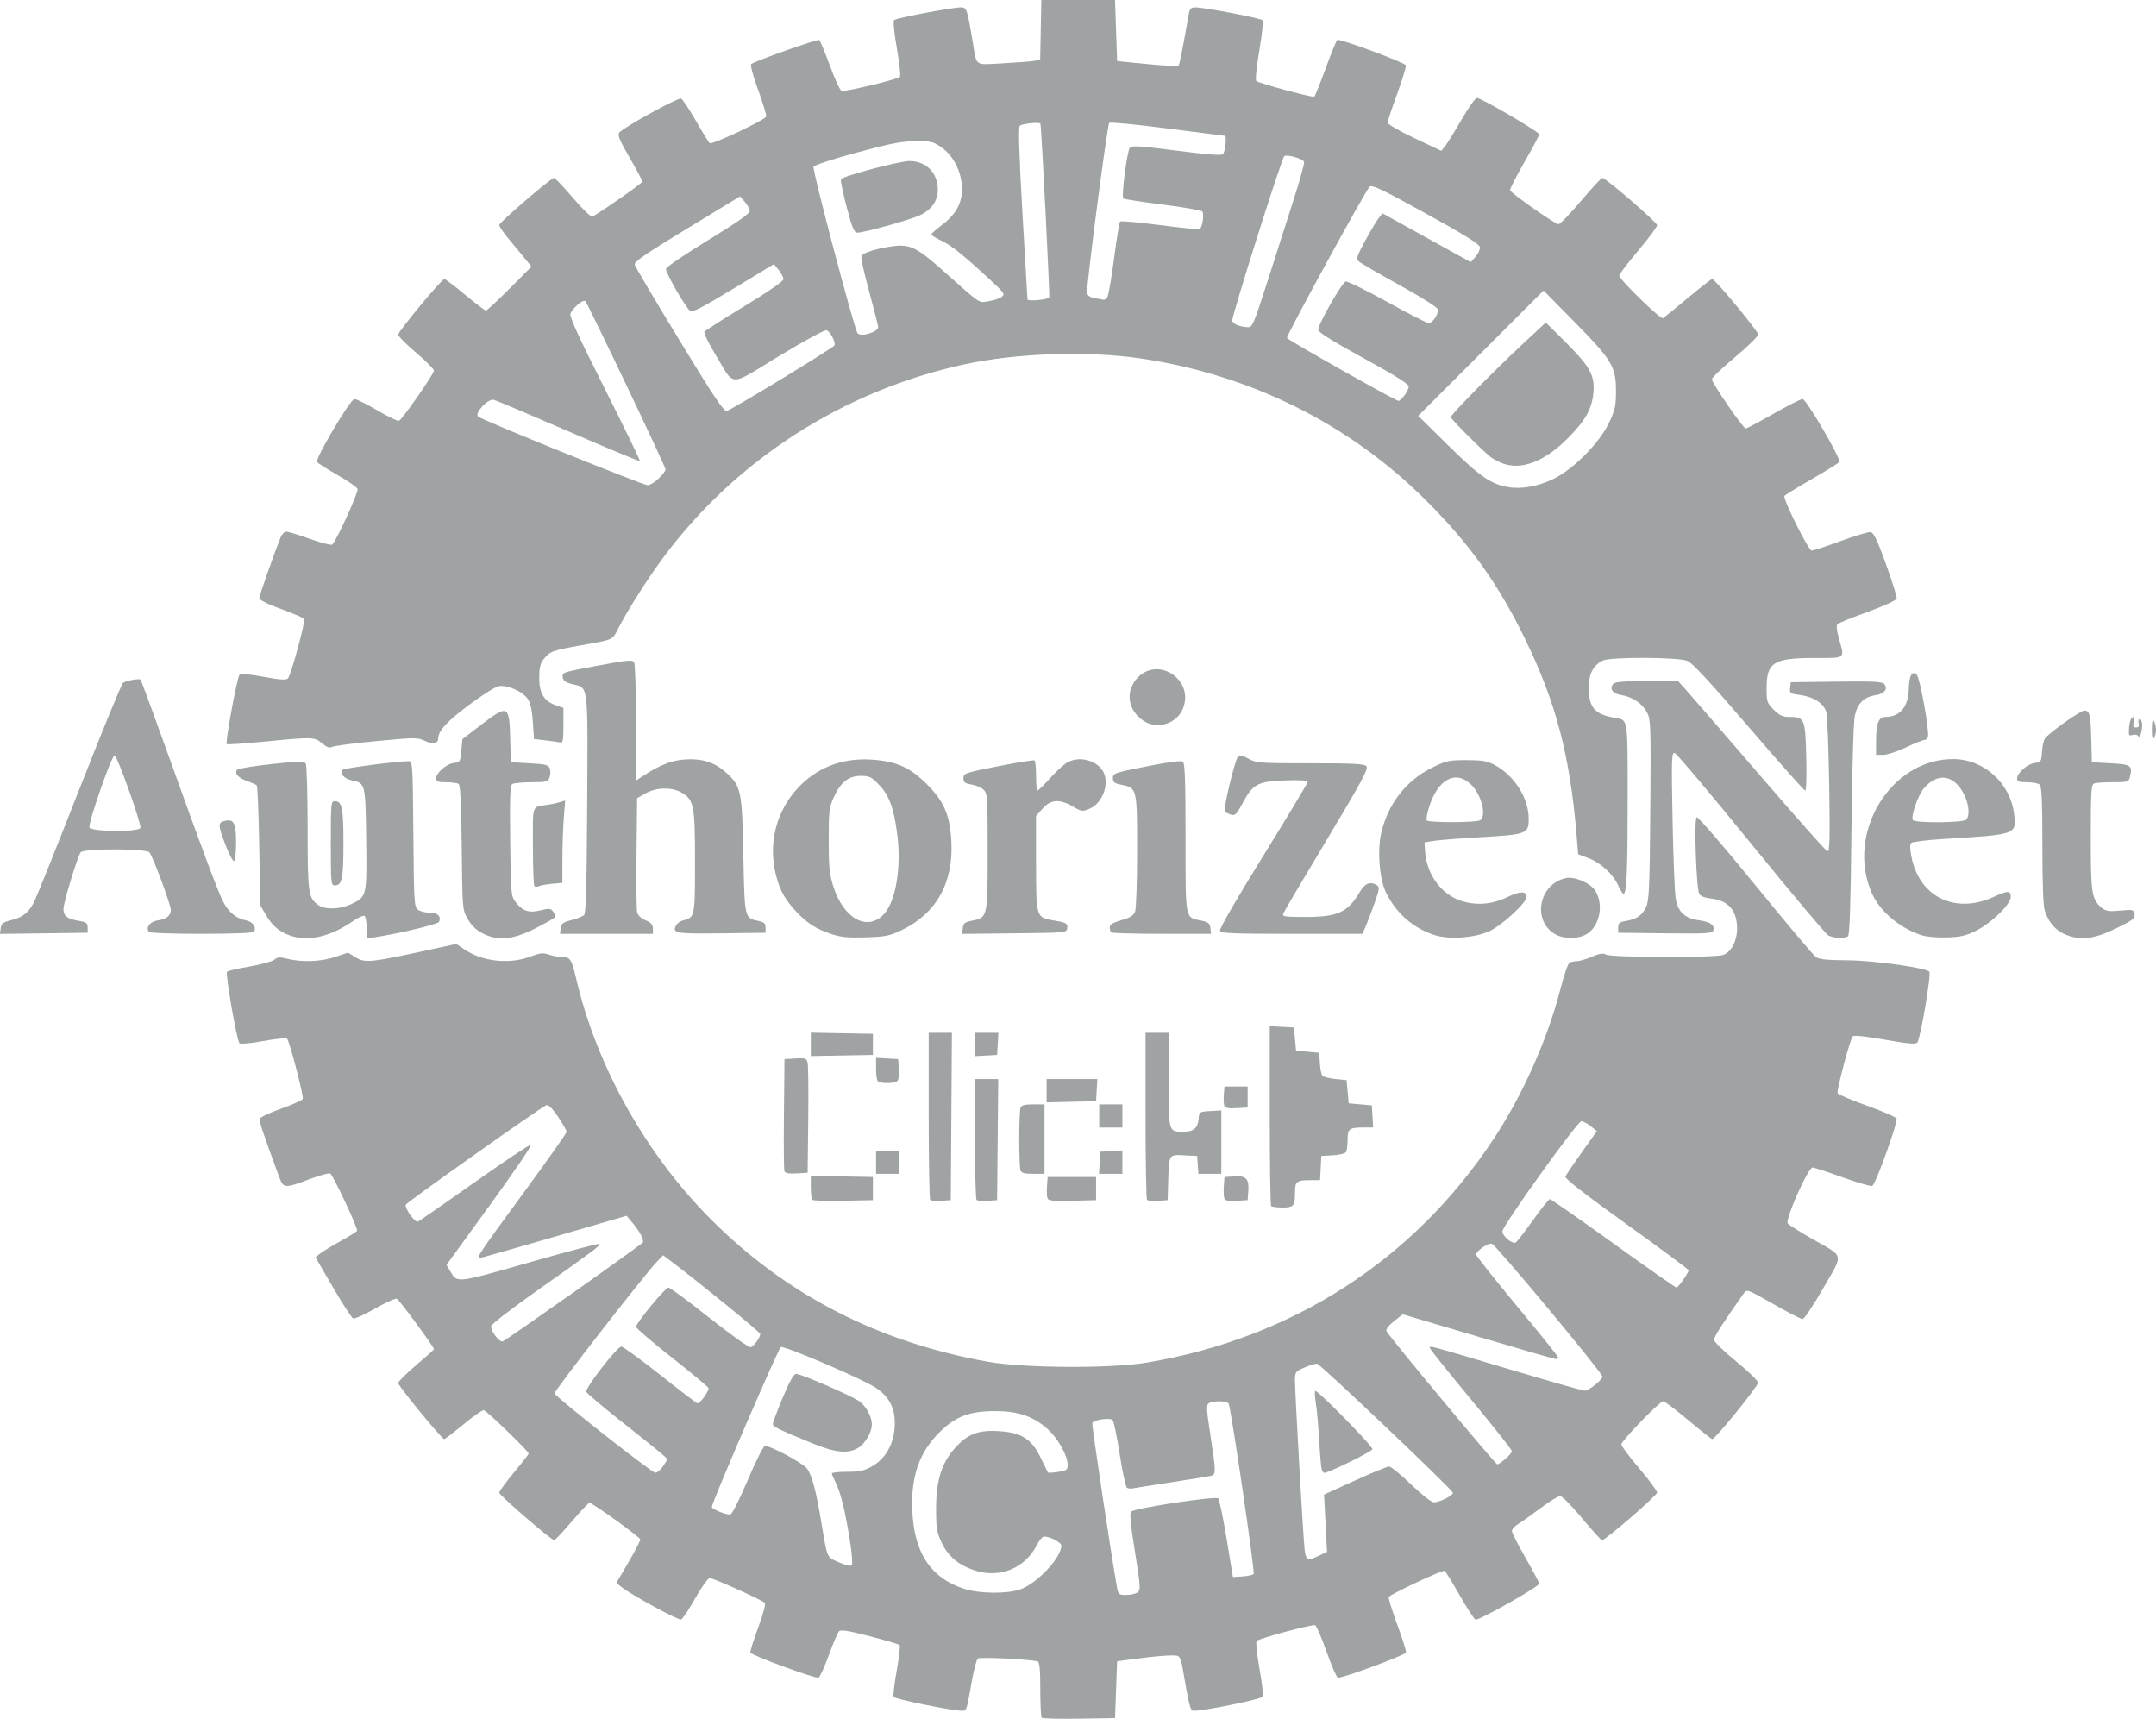 <?xml version="1.0" encoding="UTF-8" standalone="no"?>
<!-- Created with Inkscape (http://www.inkscape.org/) -->

<svg
   xmlns:dc="http://purl.org/dc/elements/1.1/"
   xmlns:cc="http://creativecommons.org/ns#"
   xmlns:rdf="http://www.w3.org/1999/02/22-rdf-syntax-ns#"
   xmlns:svg="http://www.w3.org/2000/svg"
   xmlns="http://www.w3.org/2000/svg"
   xmlns:sodipodi="http://sodipodi.sourceforge.net/DTD/sodipodi-0.dtd"
   xmlns:inkscape="http://www.inkscape.org/namespaces/inkscape"
   id="svg6358"
   version="1.1"
   inkscape:version="0.91 r13725"
   width="1024.106"
   height="816.325"
   viewBox="0 0 1024.106 816.325"
   sodipodi:docname="authorize.svg">
  <defs
     id="defs6362" />
  <sodipodi:namedview
     pagecolor="#ffffff"
     bordercolor="#666666"
     borderopacity="1"
     objecttolerance="10"
     gridtolerance="10"
     guidetolerance="10"
     inkscape:pageopacity="0"
     inkscape:pageshadow="2"
     inkscape:window-width="1920"
     inkscape:window-height="1017"
     id="namedview6360"
     showgrid="false"
     fit-margin-top="0"
     fit-margin-left="0"
     fit-margin-right="0"
     fit-margin-bottom="0"
     inkscape:zoom="0.23046875"
     inkscape:cx="2338.8487"
     inkscape:cy="721.23141"
     inkscape:window-x="-8"
     inkscape:window-y="-8"
     inkscape:window-maximized="1"
     inkscape:current-layer="svg6358" />
  <path
     style="fill:#a0a3a4"
     d="m 494.826,815.856 c -0.379,-0.379 -0.69,-6.479 -0.69,-13.554 0,-9.43 -0.334,-12.963 -1.25,-13.231 -3.392,-0.995 -27.383,-2.174 -28.387,-1.395 -0.625,0.485 -1.904,5.256 -2.841,10.603 -2.412,13.76 -2.553,14.219 -4.38,14.24 -4.854,0.055 -32.401,-5.532 -32.834,-6.659 -0.271,-0.705 0.415,-6.362 1.525,-12.571 1.109,-6.209 1.713,-11.603 1.342,-11.988 -0.371,-0.385 -6.75,-2.274 -14.175,-4.198 -10.439,-2.706 -13.758,-3.227 -14.639,-2.301 -0.626,0.659 -2.801,5.777 -4.834,11.373 -2.032,5.596 -4.22,10.368 -4.861,10.603 -1.538,0.565 -31.943,-10.609 -32.373,-11.897 -0.183,-0.548 1.484,-5.891 3.703,-11.873 2.243,-6.046 3.654,-11.258 3.178,-11.734 -1.387,-1.387 -24.437,-11.774 -26.128,-11.774 -0.913,2e-4 -3.757,3.929 -6.94,9.586 -2.966,5.272 -5.989,9.815 -6.716,10.094 -1.282,0.492 -23.98,-11.908 -28.508,-15.575 l -2.242,-1.815 5.68,-9.701 c 3.124,-5.336 5.68,-10.269 5.68,-10.963 0,-0.965 -20.71,-15.959 -24.044,-17.408 -0.357,-0.155 -4.126,3.782 -8.374,8.75 -4.249,4.968 -8.053,9.032 -8.453,9.032 -1.413,0 -26.129,-21.346 -26.129,-22.566 0,-0.68 3.142,-4.994 6.981,-9.585 3.84,-4.592 6.989,-8.656 7,-9.031 0.028,-0.998 -19.905,-20.268 -21.299,-20.59 -0.65,-0.15 -4.996,2.887 -9.657,6.75 -4.662,3.863 -8.789,7.023 -9.171,7.023 -1.113,0 -21.853,-25.292 -21.853,-26.649 0,-0.676 3.825,-4.486 8.5,-8.467 4.675,-3.981 8.5,-7.396 8.5,-7.59 0,-1.058 -16.558,-23.571 -17.642,-23.987 -0.71,-0.272 -5.371,1.839 -10.358,4.693 -4.987,2.854 -9.657,4.962 -10.378,4.685 -0.722,-0.277 -5.043,-6.925 -9.603,-14.774 l -8.291,-14.271 2.213,-1.792 c 1.217,-0.986 5.543,-3.63 9.613,-5.877 4.07,-2.247 7.63,-4.457 7.911,-4.912 0.585,-0.946 -11.256,-26.23 -12.736,-27.195 -0.536,-0.349 -4.631,0.73 -9.101,2.399 -13.021,4.861 -13.068,4.857 -15.387,-1.416 -7.607,-20.572 -9.4,-25.987 -8.971,-27.105 0.268,-0.698 4.872,-2.832 10.231,-4.742 5.36,-1.911 9.935,-3.969 10.167,-4.575 0.513,-1.337 -6.276,-27.434 -7.439,-28.597 -0.454,-0.454 -5.529,0.04 -11.277,1.099 -5.799,1.068 -10.842,1.544 -11.33,1.07 -1.29,-1.255 -6.837,-33.194 -5.91,-34.034 0.434,-0.393 5.289,-1.496 10.789,-2.452 5.5,-0.956 10.773,-2.419 11.719,-3.251 1.426,-1.255 2.481,-1.321 6.193,-0.387 6.861,1.728 15.948,1.364 22.694,-0.909 l 6.043,-2.036 3.294,2.036 c 5.023,3.105 6.528,2.935 41.111,-4.628 l 7.054,-1.543 3.843,2.608 c 8.522,5.783 21.215,7.192 31.188,3.461 4.777,-1.787 6.228,-1.951 8.858,-1 1.73,0.626 4.521,1.137 6.202,1.137 3.985,0 4.689,1.041 6.77,10 9.686,41.701 33.053,83.509 64.016,114.536 35.864,35.938 79.271,58.279 131.514,67.689 17.008,3.064 58.351,3.303 75.501,0.437 C 613.856,635.594 671.394,598.527 709.428,541 c 13.88,-20.994 25.578,-47.221 31.767,-71.224 1.66,-6.438 3.563,-12.052 4.23,-12.476 0.667,-0.424 2.254,-0.777 3.527,-0.786 1.273,-0.008 4.495,-0.953 7.159,-2.099 3.776,-1.624 5.291,-1.845 6.87,-1 2.586,1.384 51.983,1.481 55.591,0.109 3.845,-1.462 6.56,-6.656 6.547,-12.525 -0.019,-8.605 -4.116,-13.31 -12.404,-14.244 -2.977,-0.336 -4.982,-1.143 -5.571,-2.244 -1.413,-2.64 -2.53,-35.571 -1.233,-36.372 0.612,-0.378 12.431,13.286 27.738,32.07 14.669,18.001 27.642,33.418 28.83,34.26 1.654,1.173 5.2,1.551 15.159,1.616 12.363,0.081 36.675,3.461 38.805,5.394 1.033,0.938 -4.256,32.14 -5.71,33.683 -0.829,0.879 -4.577,0.544 -15.415,-1.38 -9.114,-1.618 -14.668,-2.194 -15.277,-1.585 -1.198,1.198 -7.667,25.512 -7.178,26.979 0.198,0.593 6.47,3.265 13.939,5.938 7.469,2.673 13.8,5.433 14.069,6.133 0.695,1.81 -9.964,31.349 -11.54,31.984 -0.719,0.289 -7.086,-1.557 -14.15,-4.103 -7.064,-2.546 -13.465,-4.629 -14.225,-4.629 -2.114,0 -13.15,24.896 -11.772,26.556 0.597,0.719 5.586,3.878 11.087,7.02 16.21,9.258 15.578,6.659 5.773,23.742 -4.623,8.056 -9.028,14.654 -9.787,14.664 -0.76,0.01 -7.025,-3.211 -13.924,-7.157 -12,-6.864 -12.602,-7.091 -13.904,-5.25 -9.969,14.1 -14.288,20.827 -14.273,22.229 0.01,0.933 4.712,5.521 10.448,10.196 5.737,4.675 10.454,9.254 10.482,10.175 0.051,1.658 -20.356,26.836 -21.734,26.813 -0.393,-0.006 -5.534,-4.056 -11.423,-9 -5.889,-4.944 -11.235,-8.988 -11.88,-8.988 -1.653,0 -19.912,18.81 -19.912,20.513 0,0.772 3.825,5.89 8.5,11.373 4.675,5.483 8.5,10.641 8.5,11.463 0,1.412 -24.555,22.651 -26.187,22.651 -0.422,0 -4.708,-4.725 -9.524,-10.5 -4.816,-5.775 -9.472,-10.5 -10.347,-10.5 -0.875,0 -4.932,2.504 -9.016,5.565 -4.084,3.061 -8.888,6.472 -10.676,7.582 -1.788,1.109 -3.25,2.671 -3.25,3.47 0,0.799 2.925,6.547 6.5,12.773 3.575,6.226 6.5,11.738 6.5,12.248 0,1.392 -28.787,17.66 -30.242,17.09 -0.692,-0.271 -4.095,-5.484 -7.563,-11.585 -3.468,-6.101 -6.683,-11.326 -7.145,-11.611 -0.879,-0.543 -25.704,11.1 -26.535,12.446 -0.263,0.426 1.553,6.299 4.036,13.051 2.483,6.752 4.359,12.743 4.169,13.313 -0.436,1.307 -30.813,12.515 -32.371,11.943 -0.633,-0.232 -3.066,-5.832 -5.405,-12.444 -2.34,-6.612 -4.767,-12.219 -5.394,-12.46 -1.343,-0.515 -26.593,6.263 -27.79,7.46 -0.45,0.45 0.147,6.284 1.328,12.963 1.18,6.68 1.914,12.751 1.63,13.491 -0.457,1.19 -27.784,6.78 -32.863,6.723 -1.607,-0.018 -2.065,-1.825 -5.507,-21.733 -0.306,-1.768 -1.071,-3.639 -1.701,-4.159 -1.064,-0.878 -9.651,-0.271 -24.145,1.706 l -5,0.682 -0.5,13.493 -0.5,13.493 -17.061,0.273 c -9.383,0.15 -17.371,-0.037 -17.75,-0.417 z m 45.549,-59.606 c 1.484,-1.145 1.378,-2.761 -1.266,-19.25 -2.245,-14 -2.618,-18.25 -1.679,-19.125 1.749,-1.63 39.966,-7.422 41.207,-6.245 0.55,0.522 2.35,9.143 4,19.159 l 3,18.211 4.496,-0.296 c 2.473,-0.163 4.878,-0.678 5.346,-1.146 0.708,-0.708 -10.455,-76.93 -11.835,-80.808 -0.515,-1.448 -7.3,-1.667 -9.452,-0.305 -1.248,0.789 -1.145,2.866 0.755,15.235 2.652,17.266 2.681,18.545 0.44,19.187 -0.963,0.276 -9.4,1.668 -18.75,3.094 -9.35,1.426 -17.738,2.751 -18.639,2.944 -0.902,0.193 -2.119,0.054 -2.705,-0.308 -0.586,-0.362 -2.131,-7.517 -3.432,-15.899 -1.301,-8.382 -2.823,-15.697 -3.382,-16.256 -1.276,-1.276 -9.063,-0.123 -9.635,1.427 -0.327,0.888 9.1,63.538 11.794,78.382 0.542,2.986 0.895,3.25 4.354,3.25 2.07,0 4.493,-0.562 5.384,-1.25 z m -55.881,-1.356 c 8.015,-2.731 19.643,-15.068 19.643,-20.841 0,-1.695 -6.679,-4.89 -8.645,-4.136 -0.688,0.264 -2.001,1.966 -2.917,3.781 -5.448,10.794 -16.994,15.817 -28.6,12.443 -8.102,-2.355 -13.52,-6.729 -16.674,-13.461 -2.357,-5.03 -2.661,-6.883 -2.649,-16.181 0.017,-13.484 2.594,-21.68 9.085,-28.9 5.928,-6.594 10.996,-8.517 20.784,-7.889 10.769,0.691 15.473,3.68 19.749,12.547 1.788,3.708 3.369,6.909 3.513,7.113 0.144,0.204 2.307,0.064 4.807,-0.311 4.124,-0.619 4.546,-0.936 4.546,-3.424 0,-4.351 -4.765,-12.758 -9.687,-17.091 -6.757,-5.948 -13.919,-8.361 -24.813,-8.361 -12.194,0 -18.959,2.607 -26.548,10.229 -9.649,9.692 -13.506,21.099 -12.708,37.581 0.957,19.775 8.901,31.567 24.665,36.61 7.21,2.307 20.115,2.448 26.448,0.29 z m -80.771,-23.098 c -2.249,-14.1 -4.402,-22.922 -6.715,-27.506 -1.029,-2.041 -1.872,-4.066 -1.872,-4.5 0,-0.434 3.263,-0.79 7.25,-0.79 5.877,-4e-4 8.095,-0.474 11.709,-2.5 6.376,-3.574 10.341,-10.347 10.864,-18.556 0.546,-8.579 -2.168,-14.277 -8.991,-18.871 -5.97,-4.02 -43.279,-20.002 -45.065,-19.304 -1.095,0.428 -32.839,73.981 -32.786,75.968 0.028,1.041 7.136,3.889 8.853,3.547 0.788,-0.157 4.456,-7.446 8.196,-16.284 3.723,-8.8 7.377,-16.101 8.12,-16.224 2.337,-0.387 18.211,8.105 20.106,10.757 2.322,3.248 4.236,10.465 6.753,25.467 2.947,17.565 2.421,16.358 8.278,18.975 2.935,1.311 5.608,1.955 6.117,1.473 0.536,-0.508 0.204,-5.247 -0.818,-11.652 z m -17.586,-46.208 c -16.25,-6.632 -19,-7.976 -19.015,-9.303 -0.01,-0.707 2.108,-6.348 4.702,-12.536 3.256,-7.767 5.219,-11.25 6.338,-11.25 2.391,0 26.265,10.359 29.995,13.014 3.301,2.351 5.98,7.302 5.98,11.053 0,3.6 -3.179,9.072 -6.42,11.048 -4.822,2.94 -10.78,2.381 -21.58,-2.026 z m 240.566,53.179 3.634,-1.733 -0.704,-13.588 -0.704,-13.588 14.648,-6.679 c 8.057,-3.673 15.37,-6.679 16.251,-6.679 0.881,0 5.571,3.825 10.42,8.5 5.079,4.896 9.666,8.5 10.818,8.5 2.801,0 9.069,-3.132 9.069,-4.532 0,-1.298 -62.632,-60.802 -64.477,-61.258 -0.645,-0.159 -3.276,0.612 -5.848,1.714 -4.525,1.94 -4.676,2.142 -4.685,6.29 -0.013,5.974 3.948,75.34 4.599,80.536 0.602,4.801 1.504,5.127 6.976,2.517 z m 1.077,-41.017 c -0.27,-0.963 -0.797,-7.15 -1.171,-13.75 -0.374,-6.6 -1.074,-14.447 -1.555,-17.438 -0.481,-2.991 -0.644,-5.669 -0.361,-5.951 0.843,-0.843 27.509,26.279 27.215,27.68 -0.239,1.137 -20.752,11.21 -22.828,11.21 -0.445,0 -1.029,-0.787 -1.299,-1.75 z m -312.743,-1.5 2.097,-3.25 -2.804,-2.5 c -1.542,-1.375 -10.113,-8.256 -19.046,-15.292 -8.933,-7.035 -16.482,-13.415 -16.774,-14.178 -0.669,-1.744 14.578,-21.436 16.627,-21.473 0.825,-0.015 9.15,6.037 18.5,13.448 9.35,7.412 17.297,13.48 17.661,13.485 1.346,0.019 5.737,-6.087 5.226,-7.268 -0.291,-0.673 -8.148,-7.213 -17.458,-14.535 -9.311,-7.322 -16.929,-13.851 -16.929,-14.511 0,-1.821 13.878,-18.677 15.378,-18.677 0.721,0 9.517,6.497 19.545,14.439 10.358,8.203 18.822,14.213 19.596,13.916 1.532,-0.588 4.482,-4.741 4.482,-6.31 0,-0.843 -27.626,-23.361 -42.313,-34.489 l -3.814,-2.889 -2.831,2.917 c -5.756,5.932 -49.123,61.673 -48.781,62.7 0.602,1.807 46.136,37.625 47.891,37.673 0.908,0.024 2.595,-1.418 3.749,-3.205 z m 400.023,-3.339 c 1.692,-1.424 3.067,-3.111 3.056,-3.75 -0.012,-0.639 -8.787,-11.732 -19.5,-24.652 -10.713,-12.92 -19.479,-23.881 -19.479,-24.358 0,-1.115 -1.099,-1.411 38.375,10.327 18.538,5.512 34.387,10.022 35.219,10.022 1.984,0 8.406,-5.147 8.406,-6.737 0,-1.759 -50.721,-62.695 -52.509,-63.085 -1.82,-0.396 -7.501,3.516 -7.463,5.14 0.015,0.65 8.79,11.728 19.5,24.617 10.71,12.889 19.473,23.802 19.473,24.25 0,0.448 -0.459,0.815 -1.02,0.815 -0.561,0 -17.175,-4.791 -36.92,-10.648 l -35.9,-10.648 -4.138,3.277 c -2.54,2.011 -3.927,3.827 -3.591,4.701 0.771,2.008 51.775,63.317 52.675,63.317 0.407,0 2.124,-1.165 3.816,-2.589 z M 272.4,613.826 c 17.73,-12.499 32.545,-23.178 32.922,-23.731 0.771,-1.13 -1.442,-5.273 -5.186,-9.711 l -2.5,-2.964 -34.478,10.04 C 244.196,592.982 228.285,597.5 227.802,597.5 c -1.679,0 0.305,-2.944 20.763,-30.806 11.315,-15.409 20.572,-28.531 20.572,-29.16 0,-0.629 -1.839,-3.852 -4.087,-7.162 -2.81,-4.138 -4.556,-5.839 -5.588,-5.443 -2.577,0.989 -66.184,46.009 -66.691,47.202 -0.679,1.6 4.293,8.611 5.719,8.064 0.649,-0.249 12.765,-8.643 26.924,-18.654 14.159,-10.01 26.217,-18.043 26.796,-17.85 0.578,0.193 -8.21,13.109 -19.531,28.703 l -20.582,28.352 1.77,3.021 c 3.342,5.704 2.564,5.791 37.677,-4.241 17.947,-5.127 32.885,-9.068 33.196,-8.757 0.675,0.676 -2.673,3.181 -30.099,22.523 -11.548,8.144 -21.139,15.551 -21.314,16.461 -0.428,2.225 3.893,7.929 5.532,7.3 0.718,-0.275 15.812,-10.728 33.542,-23.227 z m 527.201,-6.059 c 1.395,-2.053 2.536,-4.053 2.536,-4.445 0,-0.392 -13.296,-10.258 -29.547,-21.924 -19.935,-14.311 -29.374,-21.662 -29.015,-22.597 0.293,-0.762 3.776,-5.93 7.741,-11.484 l 7.209,-10.097 -2.944,-2.356 c -1.619,-1.296 -3.619,-2.345 -4.444,-2.332 -1.903,0.03 -37.5,49.677 -37.5,52.3 0,2.286 4.802,6.215 6.394,5.231 0.602,-0.372 4.289,-5.151 8.194,-10.621 3.905,-5.469 7.499,-9.944 7.986,-9.944 0.488,0 14.039,9.45 30.114,21 16.075,11.55 29.568,21 29.983,21 0.415,0 1.897,-1.679 3.291,-3.732 z M 603.803,572.833 c -0.367,-0.367 -0.667,-19.739 -0.667,-43.05 l 0,-42.383 5.75,0.3 5.75,0.3 0.5,5.5 0.5,5.5 5.5,0.5 5.5,0.5 0.31,5 c 0.171,2.75 0.744,5.439 1.275,5.975 0.53,0.536 3.316,1.211 6.19,1.5 l 5.225,0.525 0.5,5.5 0.5,5.5 5.5,0.5 5.5,0.5 0.302,5.25 0.302,5.25 -4.471,0 c -6.891,0 -7.632,0.568 -7.649,5.857 -0.01,2.554 -0.356,5.178 -0.772,5.833 -0.416,0.654 -3.222,1.329 -6.235,1.5 L 627.637,549 l -0.3,5.75 -0.3,5.75 -4.368,0 c -6.696,0 -7.532,0.613 -7.532,5.525 0,6.746 -0.58,7.475 -5.94,7.475 -2.599,0 -5.026,-0.3 -5.393,-0.667 z m -217.974,-2.974 c -0.381,-0.381 -0.693,-3.105 -0.693,-6.053 l 0,-5.36 14.75,0.277 14.75,0.277 0,5.5 0,5.5 -14.057,0.276 c -7.731,0.152 -14.369,-0.036 -14.75,-0.417 z m 56.02,0.02 c -0.392,-0.392 -0.713,-18.413 -0.713,-40.046 l 0,-39.333 5.511,0 5.511,0 -0.262,39.75 -0.262,39.75 -4.537,0.296 c -2.495,0.163 -4.858,-0.025 -5.25,-0.417 z m 22,0 c -0.392,-0.392 -0.713,-13.463 -0.713,-29.046 l 0,-28.333 5.515,0 5.515,0 -0.265,28.75 -0.265,28.75 -4.537,0.296 c -2.495,0.163 -4.858,-0.025 -5.25,-0.417 z m 33.705,-0.732 c -0.299,-0.78 -0.404,-3.382 -0.231,-5.783 L 497.637,559 l 11.5,0 11.5,0 0,5.5 0,5.5 -11.269,0.283 c -8.998,0.226 -11.379,-0.003 -11.813,-1.136 z m 47.295,0.732 c -0.392,-0.392 -0.713,-18.413 -0.713,-40.046 l 0,-39.333 5.5,0 5.5,0 0,22.465 c 0,25.091 -0.164,24.535 7.243,24.535 4.518,0 6.582,-1.782 6.951,-6 0.303,-3.472 0.347,-3.502 5.556,-3.802 l 5.25,-0.302 0,15.052 0,15.052 -5.442,0 -5.442,0 -0.307,-4.25 -0.307,-4.25 -6.219,-0.297 c -7.314,-0.349 -7.133,-0.657 -7.53,12.797 l -0.251,8.5 -4.537,0.296 c -2.495,0.163 -4.858,-0.025 -5.25,-0.417 z m 36.713,-0.712 c -0.304,-0.791 -0.411,-3.402 -0.239,-5.803 L 581.637,559 l 4.588,-0.298 c 5.701,-0.37 7.144,1.127 6.723,6.974 l -0.311,4.324 -5.261,0.303 c -3.864,0.222 -5.408,-0.079 -5.813,-1.136 z m -208.954,-12.881 c -0.278,-0.725 -0.386,-13.012 -0.239,-27.303 L 372.637,503 l 5.218,-0.301 c 4.735,-0.273 5.27,-0.088 5.782,2 0.31,1.266 0.437,13.551 0.282,27.301 l -0.281,25 -5.261,0.303 c -3.66,0.211 -5.415,-0.099 -5.767,-1.016 z M 416.137,552 l 0,-5.5 5.5,0 5.5,0 0,5.5 0,5.5 -5.5,0 -5.5,0 0,-5.5 z m 68.607,3.918 c -0.334,-0.87 -0.607,-7.583 -0.607,-14.918 0,-7.335 0.273,-14.048 0.607,-14.918 0.45,-1.172 2.005,-1.582 6,-1.582 l 5.393,0 0,16.5 0,16.5 -5.393,0 c -3.995,0 -5.55,-0.41 -6,-1.582 z m 37.591,-3.668 0.302,-5.25 5.25,-0.302 5.25,-0.302 0,5.552 0,5.552 -5.552,0 -5.552,0 0.302,-5.25 z m -0.198,-22.25 0,-5.5 5.5,0 5.5,0 0,5.5 0,5.5 -5.5,0 -5.5,0 0,-5.5 z m 59.422,-4.842 c -0.305,-0.796 -0.413,-3.182 -0.239,-5.303 L 581.637,516 l 5.5,0 5.5,0 0,5 0,5 -5.261,0.303 c -3.878,0.223 -5.407,-0.078 -5.817,-1.145 z m -84.422,-7.126 0,-5.532 12.052,0 12.052,0 -0.302,5.25 -0.302,5.25 -11.75,0.282 -11.75,0.282 0,-5.532 z m -79.75,-4.194 c -0.786,-0.317 -1.25,-2.534 -1.25,-5.973 l 0,-5.469 5.25,0.302 5.25,0.302 0.311,4.903 c 0.206,3.246 -0.132,5.184 -1,5.735 -1.417,0.898 -6.534,1.018 -8.561,0.2 z M 385.137,496 l 0,-5.553 14.75,0.277 14.75,0.277 0,5 0,5 -14.75,0.277 -14.75,0.277 0,-5.553 z m 78,0.052 0,-5.552 5.552,0 5.552,0 -0.302,5.25 -0.302,5.25 -5.25,0.302 -5.25,0.302 0,-5.552 z m -325.5,-51.774 c -4.947,-1.754 -8.338,-4.647 -11.246,-9.594 L 123.637,430 l -0.5,-28.169 c -0.275,-15.493 -0.804,-28.472 -1.176,-28.842 -0.371,-0.37 -2.391,-1.263 -4.487,-1.984 -4.277,-1.47 -6.375,-3.868 -4.78,-5.463 0.557,-0.557 7.908,-1.754 16.336,-2.661 13.005,-1.399 15.456,-1.439 16.2,-0.265 0.482,0.761 0.883,14.569 0.892,30.683 0.016,31.391 0.27,33.164 5.232,36.64 3.145,2.203 10.357,1.945 15.519,-0.554 7.415,-3.59 7.405,-3.548 7.065,-30.754 -0.333,-26.585 -0.356,-26.679 -6.845,-28.006 -3.611,-0.738 -6.022,-3.472 -4.434,-5.026 0.833,-0.815 26.129,-4.099 31.569,-4.099 1.738,0 1.849,1.816 2.121,34.581 0.273,32.899 0.382,34.651 2.228,36 1.068,0.78 3.607,1.419 5.643,1.419 3.751,0 5.382,1.622 4.346,4.322 -0.437,1.139 -19.907,5.774 -31.18,7.422 l -3.25,0.475 0,-5.05 c 0,-2.778 -0.446,-5.326 -0.992,-5.663 -0.545,-0.337 -3.016,0.78 -5.491,2.483 -10.886,7.49 -21.362,9.859 -30.017,6.79 z m 91.407,-1.099 c -2.952,-1.554 -5.233,-3.783 -6.907,-6.75 -2.486,-4.406 -2.502,-4.589 -2.819,-33.914 -0.23,-21.267 -0.648,-29.693 -1.5,-30.235 -0.649,-0.413 -3.318,-0.758 -5.931,-0.766 -3.914,-0.013 -4.75,-0.334 -4.75,-1.828 0,-2.636 5.016,-6.979 8.5,-7.36 2.857,-0.312 3.024,-0.589 3.5,-5.814 l 0.5,-5.486 8.866,-6.764 c 13.002,-9.919 13.454,-9.667 13.886,7.736 l 0.248,10 8.889,0.5 c 7.728,0.435 8.985,0.761 9.62,2.5 0.402,1.1 0.353,3.013 -0.107,4.25 -0.769,2.067 -1.471,2.251 -8.62,2.265 -4.28,0.008 -8.367,0.386 -9.081,0.839 -1.023,0.649 -1.235,6.357 -1,26.914 0.282,24.646 0.414,26.246 2.388,28.911 3.329,4.493 6.464,5.588 12.004,4.193 4.199,-1.057 4.846,-0.991 6.023,0.619 0.725,0.992 1.074,2.2 0.774,2.685 -0.299,0.485 -4.551,2.893 -9.448,5.353 -10.816,5.432 -17.683,6.022 -25.036,2.151 z m 165.929,0.463 c -7.251,-2.398 -11.331,-4.963 -16.433,-10.332 -5.468,-5.754 -8.019,-10.234 -9.866,-17.328 -3.967,-15.232 -0.061,-30.762 10.562,-41.994 8.968,-9.482 20.782,-14.043 34.309,-13.245 11.997,0.708 18.622,3.605 26.683,11.665 8.198,8.198 10.986,14.682 11.666,27.129 1.077,19.704 -7.174,34.421 -23.698,42.269 -5.69,2.702 -7.67,3.097 -17,3.384 -8.293,0.255 -11.776,-0.077 -16.224,-1.548 z m 25.133,-9.76 c 5.468,-6.228 8.053,-22.031 6.115,-37.383 -1.587,-12.571 -3.805,-18.674 -8.608,-23.687 -3.698,-3.859 -4.617,-4.313 -8.728,-4.313 -5.843,0 -9.589,2.978 -12.865,10.227 -2.171,4.803 -2.383,6.611 -2.383,20.273 0,12.689 0.34,16.082 2.21,22.023 4.882,15.517 16.513,21.682 24.259,12.86 z m 261.317,10.215 c -10.076,-3.264 -17.963,-10.087 -22.899,-19.811 -3.279,-6.459 -4.415,-20.273 -2.378,-28.911 3.208,-13.605 11.831,-24.709 23.768,-30.609 7.12,-3.519 8.213,-3.765 16.672,-3.759 7.499,0.006 9.788,0.399 13.343,2.291 9.405,5.006 16.209,15.746 16.209,25.584 0,7.092 -0.937,7.461 -22.079,8.686 -10.131,0.587 -20.446,1.39 -22.921,1.784 l -4.5,0.716 0.247,3.949 c 0.72,11.506 7.936,21.172 17.988,24.094 7.091,2.061 14.366,1.298 21.643,-2.271 5.46,-2.678 8.622,-2.64 8.622,0.103 0,2.795 -11.559,13.464 -17.66,16.3 -6.949,3.231 -19.129,4.097 -26.054,1.854 z m 21.619,-54.517 c 3.247,-2.055 0.701,-12.131 -4.286,-16.965 -7.446,-7.217 -15.996,-2.432 -20.117,11.258 -0.807,2.68 -1.223,5.268 -0.925,5.75 0.71,1.149 23.507,1.11 25.329,-0.043 z m 35.394,53.961 c -10.82,-6.597 -7.301,-23.864 5.402,-26.511 4.1,-0.854 11.477,2.286 13.839,5.891 4.266,6.511 2.28,16.888 -3.96,20.693 -4.071,2.483 -11.145,2.448 -15.281,-0.074 z m 129.971,0.695 C 867.18,443.556 850.634,423.875 831.638,400.5 812.642,377.125 796.37,357.842 795.479,357.65 c -1.478,-0.319 -1.567,2.497 -1.003,32 0.34,17.793 1.019,34.573 1.51,37.29 1.136,6.292 4.394,9.258 11.153,10.154 5.283,0.701 7.594,2.412 6.635,4.912 -0.508,1.324 -3.613,1.495 -22.862,1.263 L 768.637,443 l 0,-2.483 c 0,-2.06 0.596,-2.582 3.5,-3.065 5.317,-0.884 8.005,-2.744 9.801,-6.783 1.407,-3.164 1.677,-9.522 1.963,-46.17 0.307,-39.334 0.198,-42.759 -1.466,-45.98 -2.219,-4.295 -6.926,-7.545 -12.134,-8.378 -4.212,-0.674 -5.974,-2.961 -4.059,-5.269 0.873,-1.052 4.619,-1.373 15.993,-1.373 l 14.853,0 3.274,3.585 c 1.801,1.972 17.449,20.051 34.774,40.176 17.325,20.125 32.11,36.789 32.855,37.033 1.127,0.368 1.275,-4.909 0.878,-31.426 C 868.608,355.341 867.967,339.65 867.447,338 c -1.262,-3.998 -6.058,-7.076 -12.318,-7.907 -4.835,-0.641 -5.099,-0.827 -4.804,-3.386 l 0.312,-2.707 21.612,-0.269 c 17.494,-0.218 21.832,-0.004 22.767,1.123 1.941,2.339 0.181,4.613 -4.102,5.298 -5.594,0.895 -8.581,3.876 -9.867,9.848 -0.641,2.975 -1.29,25.044 -1.603,54.5 -0.377,35.44 -0.85,49.709 -1.666,50.235 -1.771,1.141 -6.902,0.868 -9.37,-0.499 z m 44.23,-0.089 C 902.283,440.738 892.922,432.801 889.135,424.217 876.619,395.849 897.981,360.5 927.64,360.5 c 14.73,0 27.352,11.411 29.103,26.311 1.123,9.557 1.095,9.567 -33.468,11.647 -7.898,0.475 -14.828,1.331 -15.398,1.902 -0.717,0.717 -0.683,2.804 0.109,6.749 3.803,18.936 20.812,27.187 38.94,18.888 6.862,-3.141 8.21,-3.144 8.21,-0.018 0,3.489 -9.363,12.571 -16.649,16.149 -4.744,2.33 -7.365,2.917 -13.851,3.104 -4.574,0.132 -9.713,-0.333 -12,-1.085 z m 21.3,-54.846 c 1.735,-1.735 1.437,-6.689 -0.681,-11.3 -4.6,-10.018 -12.725,-11.511 -19.41,-3.566 -2.833,3.367 -6.285,13.326 -5.217,15.053 0.922,1.492 23.798,1.323 25.308,-0.187 z m 46.601,54.295 c -4.407,-2.001 -7.408,-5.569 -9.248,-10.994 -0.761,-2.243 -1.153,-12.803 -1.153,-31.05 0,-20.173 -0.325,-27.975 -1.2,-28.851 -0.66,-0.66 -3.36,-1.2 -6,-1.2 -3.968,0 -4.8,-0.314 -4.8,-1.813 0,-2.636 5.016,-6.979 8.5,-7.36 2.837,-0.31 3.017,-0.597 3.314,-5.302 0.173,-2.736 0.839,-5.608 1.481,-6.381 2.665,-3.211 16.741,-13.144 18.627,-13.144 2.589,0 3.017,1.862 3.33,14.5 l 0.248,10 8.99,0.5 c 9.708,0.54 10.459,1.084 9.08,6.579 -0.574,2.288 -1.013,2.421 -8.007,2.421 -4.069,0 -8.111,0.273 -8.981,0.607 -1.384,0.531 -1.582,3.726 -1.582,25.532 0,26.492 0.417,29.304 4.946,33.342 1.524,1.359 3.373,1.9 5.888,1.722 2.016,-0.142 5.016,-0.359 6.666,-0.481 2.432,-0.18 3.061,0.204 3.32,2.027 0.276,1.942 -0.944,2.864 -8.927,6.75 -10.626,5.172 -17.267,5.876 -24.491,2.595 z M 0.318,440.875 c 0.27,-2.262 1.039,-2.848 5.069,-3.866 5.536,-1.398 8.224,-3.563 10.876,-8.758 1.053,-2.062 10.703,-26.125 21.446,-53.473 10.743,-27.348 20.071,-50.067 20.73,-50.486 1.673,-1.064 7.679,-2.144 8.326,-1.496 0.294,0.294 6.077,15.986 12.85,34.87 16.329,45.526 23.781,65.464 26.349,70.496 2.564,5.026 6.232,8.072 10.74,8.917 3.319,0.623 5.255,3.282 3.938,5.412 -0.392,0.634 -9.685,1.009 -25.006,1.009 -15.32,0 -24.614,-0.375 -25.006,-1.009 -1.364,-2.207 0.604,-4.745 4.122,-5.316 4.408,-0.715 6.384,-2.278 6.381,-5.047 0,-2.44 -8.517,-25.343 -10.155,-27.317 -1.517,-1.828 -31.13,-1.883 -32.618,-0.06 -1.474,1.805 -8.224,23.924 -8.224,26.95 0,3.305 1.769,4.695 7.143,5.612 3.767,0.643 4.357,1.078 4.357,3.216 l 0,2.472 -20.818,0.271 L 0,443.541 0.318,440.875 Z m 66.371,-47.651 c 0.625,-1.629 -10.868,-33.996 -12.233,-34.451 -1.302,-0.434 -12.711,32.264 -11.95,34.247 0.769,2.005 23.419,2.195 24.183,0.204 z m 199.631,47.63 c 0.268,-2.243 1.048,-2.83 5.127,-3.861 2.646,-0.668 5.346,-1.75 6,-2.404 0.881,-0.88 1.261,-14.596 1.465,-52.913 0.309,-57.895 0.679,-54.865 -6.939,-56.713 -3.235,-0.784 -4.415,-1.591 -4.645,-3.172 -0.37,-2.548 -0.87,-2.384 18.127,-5.926 12.738,-2.375 14.947,-2.559 15.735,-1.314 0.504,0.797 0.923,13.755 0.932,28.797 l 0.015,27.348 3.25,-2.137 c 7.692,-5.058 13.363,-7.339 19.461,-7.828 8.262,-0.663 14.292,1.14 19.684,5.885 7.544,6.641 7.958,8.553 8.569,39.601 0.592,30.084 0.531,29.819 7.175,31.178 2.717,0.556 3.361,1.158 3.361,3.146 l 0,2.459 -20.928,0.271 c -21.77,0.282 -23.569,-0.04 -21.529,-3.852 0.497,-0.929 2.009,-1.966 3.36,-2.305 5.519,-1.385 5.596,-1.767 5.596,-27.717 0,-26.754 -0.498,-29.401 -6.19,-32.871 -4.586,-2.796 -12.1,-2.678 -17.31,0.272 l -4,2.265 -0.281,25.969 c -0.155,14.283 -0.026,27.011 0.286,28.285 0.347,1.417 1.911,2.878 4.031,3.763 2.636,1.101 3.464,2.042 3.464,3.934 l 0,2.487 -22.066,0 -22.066,0 0.316,-2.646 z m 190.998,-0.048 c 0.268,-2.299 0.948,-2.854 4.318,-3.529 7.513,-1.503 7.5,-1.448 7.5,-32.734 0,-26.479 -0.091,-27.816 -2.003,-29.547 -1.102,-0.997 -3.689,-2.087 -5.75,-2.422 -3.118,-0.507 -3.747,-1.011 -3.747,-3.007 0,-2.303 0.659,-2.529 16.476,-5.653 9.062,-1.79 16.824,-3.039 17.25,-2.776 0.426,0.263 0.774,3.602 0.774,7.42 0,3.818 0.294,6.941 0.654,6.941 0.36,0 3.111,-2.715 6.114,-6.033 3.003,-3.318 6.736,-6.693 8.296,-7.5 5.484,-2.836 12.961,-1.124 16.375,3.75 3.855,5.503 0.521,15.648 -6.042,18.391 -3.376,1.411 -3.783,1.356 -7.906,-1.06 -6.305,-3.695 -10.531,-3.405 -14.387,0.987 l -3.104,3.535 0,22.465 c 0,25.336 0.108,25.715 7.694,26.997 6.746,1.14 7.441,1.511 7.114,3.804 -0.305,2.144 -0.538,2.167 -25.126,2.432 l -24.818,0.268 0.318,-2.728 z m 70.485,2.026 c -0.367,-0.367 -0.667,-1.46 -0.667,-2.429 0,-1.277 1.525,-2.206 5.54,-3.373 4.23,-1.23 5.767,-2.208 6.5,-4.136 0.528,-1.389 0.96,-14.371 0.96,-28.85 0,-29.71 -0.027,-29.824 -7.5,-31.329 -3.319,-0.669 -4,-1.211 -4,-3.183 0,-2.271 0.713,-2.519 16,-5.557 10.725,-2.131 16.412,-2.859 17.25,-2.206 0.958,0.747 1.25,9.205 1.25,36.197 0,39.565 -0.365,37.662 7.55,39.296 3.303,0.682 4.002,1.259 4.266,3.526 l 0.316,2.711 -23.4,0 c -12.87,0 -23.7,-0.3 -24.066,-0.667 z m 51.7,-0.82 c -0.341,-0.889 7.92,-15.188 20.531,-35.537 11.606,-18.727 21.102,-34.533 21.102,-35.124 0,-0.721 -3.53,-0.953 -10.755,-0.706 -12.962,0.444 -15.281,1.691 -20.16,10.845 -2.797,5.249 -3.547,6.001 -5.416,5.438 -1.193,-0.36 -2.543,-1 -3,-1.422 -0.933,-0.863 4.847,-24.923 6.347,-26.424 0.618,-0.617 2.361,-0.177 4.859,1.227 3.726,2.094 5.013,2.19 29.388,2.19 21.072,0 25.701,0.252 26.697,1.453 0.986,1.188 -2.457,7.554 -18.867,34.891 -11.04,18.391 -20.351,34.162 -20.69,35.047 -0.545,1.419 0.695,1.609 10.522,1.609 15.366,0 20.132,-2.174 25.765,-11.75 2.537,-4.314 5.066,-5.322 8.267,-3.298 1.249,0.79 1.117,1.895 -0.921,7.735 -1.308,3.747 -3.185,8.725 -4.172,11.063 l -1.793,4.25 -33.567,0 c -28.784,0 -33.648,-0.212 -34.138,-1.487 z m 189.177,-21.415 c -2.449,-5.431 -8.284,-10.813 -14.116,-13.022 l -4.928,-1.866 -0.736,-8.855 C 745.731,358.725 739.084,333.486 724.183,303 711.539,277.131 697.852,258.049 677.198,237.495 640.955,201.427 594.482,178.243 542.637,170.365 c -25.485,-3.872 -59.744,-2.751 -85,2.783 -56.879,12.462 -107.505,44.86 -141.973,90.852 -7.796,10.402 -17.676,25.938 -22.371,35.177 -2.447,4.815 -1.915,4.593 -17.647,7.383 -13.332,2.365 -14.46,2.79 -17.432,6.568 -1.605,2.04 -2.078,4.077 -2.078,8.951 0,7.293 2.33,11.012 8.122,12.962 l 3.378,1.137 0,8.411 c 0,6.975 -0.256,8.347 -1.5,8.038 -0.825,-0.205 -3.975,-0.655 -7,-1 l -5.5,-0.627 -0.527,-8.086 c -0.351,-5.382 -1.131,-9.008 -2.334,-10.844 -2.385,-3.64 -9.91,-6.967 -13.937,-6.161 -1.68,0.336 -8.137,4.429 -14.349,9.095 -10.427,7.832 -14.352,12.164 -14.352,15.839 0,2.33 -2.776,2.731 -6.524,0.944 -3.264,-1.557 -4.723,-1.546 -22.732,0.173 -10.584,1.01 -20.049,2.245 -21.033,2.744 -1.332,0.676 -2.565,0.255 -4.827,-1.648 -3.663,-3.082 -4.327,-3.104 -27.091,-0.872 -9.739,0.955 -17.943,1.499 -18.233,1.21 -0.778,-0.778 4.939,-31.793 6.069,-32.924 0.623,-0.623 4.686,-0.281 11.419,0.962 8.021,1.48 10.717,1.654 11.594,0.749 1.429,-1.476 8.345,-26.871 7.635,-28.032 -0.558,-0.912 -2.654,-1.823 -14.027,-6.098 -3.987,-1.499 -7.25,-3.283 -7.25,-3.965 0,-1.069 6.915,-20.719 10.148,-28.835 0.602,-1.512 1.828,-2.75 2.724,-2.75 0.896,1.6e-4 5.935,1.54 11.198,3.421 5.263,1.881 10.001,3.119 10.529,2.75 1.817,-1.269 12.683,-24.996 12.12,-26.463 -0.31,-0.808 -4.64,-3.801 -9.621,-6.652 -4.982,-2.851 -9.319,-5.605 -9.637,-6.121 -0.979,-1.583 15.816,-29.896 17.745,-29.916 0.938,-0.01 5.846,2.416 10.909,5.39 5.062,2.974 9.695,5.197 10.295,4.94 1.553,-0.666 16.591,-22.268 16.591,-23.832 0,-0.714 -3.825,-4.546 -8.5,-8.515 -4.675,-3.969 -8.5,-7.809 -8.5,-8.533 0,-1.548 20.66,-26.467 21.944,-26.467 0.48,0 4.918,3.375 9.862,7.5 4.944,4.125 9.381,7.5 9.859,7.5 0.479,0 5.552,-4.697 11.274,-10.439 l 10.403,-10.439 -3.543,-4.311 c -1.949,-2.371 -5.401,-6.553 -7.671,-9.293 -2.27,-2.74 -4.127,-5.502 -4.127,-6.139 0,-1.253 24.582,-22.38 26.04,-22.38 0.487,0 4.543,4.276 9.014,9.503 4.833,5.65 8.598,9.236 9.287,8.845 5.167,-2.934 23.659,-15.895 23.659,-16.582 0,-0.479 -2.731,-5.602 -6.068,-11.384 -4.922,-8.527 -5.84,-10.787 -4.863,-11.965 2.046,-2.465 27.832,-16.669 29.264,-16.119 0.743,0.285 3.946,5.064 7.12,10.62 3.174,5.556 6.118,10.317 6.543,10.58 1.299,0.803 26.484,-11.108 26.792,-12.671 0.159,-0.804 -1.573,-6.54 -3.847,-12.747 -2.275,-6.207 -3.754,-11.658 -3.288,-12.113 1.351,-1.321 31.474,-12.006 32.339,-11.471 0.43,0.266 2.696,5.702 5.036,12.08 2.339,6.378 4.854,11.827 5.589,12.108 1.442,0.553 26.358,-5.439 27.692,-6.66 C 427.889,36.116 427.256,30.076 426.037,23.1 424.71,15.507 424.185,10.055 424.729,9.517 425.711,8.544 452.315,3.5 456.466,3.5 c 2.733,0 2.955,0.663 5.688,17 1.88,11.236 0.476,10.301 14.334,9.552 6.682,-0.361 13.375,-0.891 14.872,-1.178 l 2.723,-0.521 0.277,-14.176 L 494.637,0 l 17.5,0 17.5,0 0.5,14.5 0.5,14.5 14.259,1.408 c 7.842,0.774 14.536,1.131 14.875,0.791 0.525,-0.525 1.685,-6.332 4.883,-24.449 0.471,-2.669 1.03,-3.25 3.129,-3.25 4.205,0 30.78,5.045 31.777,6.032 0.564,0.558 0.021,6.206 -1.392,14.499 -1.345,7.894 -1.941,13.933 -1.423,14.414 1.149,1.068 26.682,7.981 27.542,7.456 0.358,-0.218 2.787,-6.263 5.399,-13.432 2.612,-7.17 5.097,-13.251 5.522,-13.514 1.168,-0.722 32.046,10.685 32.562,12.029 0.246,0.642 -1.595,6.724 -4.092,13.514 -2.497,6.79 -4.54,12.966 -4.54,13.724 0,0.783 5.499,3.973 12.75,7.396 l 12.75,6.018 1.858,-2.319 c 1.022,-1.275 4.52,-6.931 7.773,-12.569 3.253,-5.638 6.528,-10.25 7.277,-10.25 2.006,0 29.591,16.116 29.591,17.288 0,0.55 -3.194,6.54 -7.098,13.313 -3.904,6.772 -6.941,12.747 -6.75,13.276 0.528,1.462 21.44,16.123 22.992,16.118 0.746,-0.002 5.535,-4.952 10.643,-11 C 756.031,89.448 760.61,84.5 761.099,84.5 c 1.644,0 26.038,21.055 26.038,22.474 0,0.772 -4.05,6.208 -9,12.081 -4.95,5.872 -9,11.195 -9,11.83 0,1.785 19.658,20.945 20.779,20.252 0.546,-0.337 5.863,-4.668 11.817,-9.625 5.954,-4.956 11.154,-9.012 11.557,-9.012 1.325,0 21.847,24.782 21.847,26.382 0,0.86 -4.95,5.699 -11,10.752 -6.05,5.053 -11,9.779 -11,10.502 0,1.742 14.878,23.364 16.077,23.364 0.514,0 6.461,-3.15 13.217,-7 6.756,-3.85 12.96,-7 13.788,-7 1.738,0 18.365,28.469 17.471,29.915 -0.317,0.513 -6.208,4.179 -13.09,8.146 -6.882,3.967 -12.722,7.55 -12.976,7.962 -0.849,1.374 11.391,25.977 12.924,25.977 0.805,0 7.004,-2.04 13.777,-4.533 6.772,-2.493 13.166,-4.406 14.208,-4.25 1.463,0.218 3.124,3.679 7.293,15.189 2.969,8.198 5.267,15.556 5.106,16.351 -0.173,0.852 -5.807,3.451 -13.734,6.335 -7.392,2.689 -13.871,5.319 -14.397,5.845 -0.608,0.608 -0.357,3.092 0.691,6.825 2.756,9.823 3.478,9.238 -11.385,9.238 -19.623,0 -22.968,2.086 -22.968,14.323 0,6.488 0.192,7.07 3.4,10.277 2.707,2.707 4.197,3.4 7.309,3.4 7.354,0 7.657,0.707 8.12,18.89 0.233,9.166 0.023,16.11 -0.489,16.11 -0.494,0 -12.531,-13.547 -26.748,-30.105 -18.244,-21.248 -26.832,-30.515 -29.189,-31.5 -4.439,-1.855 -36.749,-1.96 -40.308,-0.131 -4.605,2.367 -6.599,6.337 -6.561,13.062 0.053,9.288 2.818,12.439 12.37,14.095 6.358,1.102 6.095,-0.559 6.095,38.561 0,34.432 -0.467,45.017 -1.984,45.017 -0.392,0 -1.504,-1.756 -2.472,-3.902 z m -30.651,-193.192 c 9.328,-4.558 21.642,-16.986 26.163,-26.406 2.928,-6.102 3.365,-8.027 3.402,-15 0.063,-11.789 -1.834,-14.981 -19.607,-33 l -14.795,-15 -29.778,29.758 -29.778,29.758 14.5,14.247 c 14.9,14.64 19.941,18.138 28.195,19.568 6.431,1.114 14.296,-0.309 21.698,-3.925 z m -24.209,-7.301 c -2.099,-0.778 -4.799,-2.226 -6,-3.218 -4.859,-4.014 -18.684,-17.904 -18.684,-18.771 0,-1.184 20.215,-21.729 34.312,-34.872 l 10.812,-10.08 9.466,9.419 c 11.482,11.426 13.883,15.775 13.153,23.828 -0.715,7.888 -3.78,13.341 -12.28,21.848 -10.92,10.93 -21.875,15.147 -30.779,11.848 z m -400.981,7.199 c 1.814,-1.758 3.298,-3.714 3.298,-4.348 0,-1.356 -36.785,-78.518 -38.087,-79.893 -0.939,-0.991 -5.365,2.578 -7.033,5.672 -0.721,1.337 2.997,9.548 16.209,35.799 9.43,18.735 16.962,34.246 16.739,34.469 -0.223,0.223 -15.458,-6.117 -33.855,-14.09 -18.397,-7.972 -34.394,-14.732 -35.549,-15.022 -2.729,-0.685 -9.213,6.22 -7.474,7.959 1.503,1.503 78.05,32.475 80.502,32.572 1.074,0.043 3.436,-1.361 5.25,-3.119 z m 58.512,-47.382 c 13.357,-8.131 24.59,-15.238 24.962,-15.794 0.86,-1.283 -1.822,-6.555 -3.701,-7.276 -0.784,-0.301 -10.893,5.197 -22.561,12.271 -24.494,14.848 -20.705,14.967 -30.339,-0.956 -3.175,-5.247 -5.487,-10.001 -5.139,-10.564 0.348,-0.563 8.942,-6.067 19.098,-12.231 11.478,-6.967 18.464,-11.806 18.461,-12.79 0,-0.87 -1.015,-2.834 -2.25,-4.364 l -2.245,-2.782 -19.247,11.656 c -15.324,9.28 -19.532,11.42 -20.646,10.495 -2.385,-1.979 -11.712,-18.302 -11.396,-19.943 0.165,-0.854 9.184,-6.974 20.044,-13.6 13.15,-8.023 19.745,-12.612 19.745,-13.74 10e-5,-0.932 -1.033,-2.895 -2.296,-4.363 l -2.296,-2.669 -25.258,15.353 c -19.851,12.066 -25.161,15.726 -24.802,17.096 0.251,0.959 9.804,17.083 21.229,35.831 16.698,27.401 21.124,33.996 22.563,33.62 0.985,-0.257 12.718,-7.121 26.075,-15.252 z m 295.713,7.943 c 1.14,-1.449 2.072,-3.395 2.072,-4.323 0,-1.167 -6.637,-5.323 -21.5,-13.461 -14.638,-8.015 -21.497,-12.3 -21.491,-13.427 0.016,-2.749 11.37,-22.613 13.115,-22.944 0.893,-0.17 9.797,4.214 19.787,9.741 9.989,5.527 18.811,10.049 19.603,10.049 1.854,0 4.751,-4.404 4.319,-6.565 -0.194,-0.971 -7.822,-5.796 -18.333,-11.597 -9.9,-5.464 -18.612,-10.54 -19.36,-11.282 -1.145,-1.134 -0.621,-2.703 3.313,-9.919 2.57,-4.715 5.446,-9.526 6.39,-10.693 l 1.718,-2.121 20.969,11.593 20.969,11.593 2.304,-2.623 c 1.267,-1.443 2.167,-3.497 2,-4.565 -0.218,-1.393 -7.488,-5.904 -25.701,-15.949 -20.896,-11.525 -25.624,-13.774 -26.678,-12.689 -2.188,2.251 -39.615,70.748 -39.252,71.837 0.306,0.918 51.337,29.706 53.004,29.901 0.372,0.044 1.61,-1.106 2.75,-2.556 z M 415.387,157.326 c 0.963,-0.493 1.75,-1.377 1.75,-1.964 0,-0.587 -1.8,-7.725 -4,-15.863 -2.2,-8.138 -4,-15.724 -4,-16.859 0,-1.618 1.133,-2.411 5.25,-3.673 2.888,-0.885 7.749,-1.857 10.803,-2.16 7.228,-0.716 10.773,1.087 22.306,11.343 18.992,16.89 17.16,15.648 22.016,14.92 2.396,-0.359 5.204,-1.278 6.24,-2.042 1.767,-1.302 1.414,-1.824 -5.662,-8.355 -12.857,-11.868 -18.253,-16.173 -23.146,-18.465 -2.595,-1.215 -4.622,-2.555 -4.506,-2.977 0.116,-0.422 2.426,-2.447 5.133,-4.5 6.837,-5.185 9.837,-11.085 9.34,-18.367 -0.512,-7.51 -4.204,-14.52 -9.668,-18.356 -3.939,-2.766 -4.945,-3.005 -12.445,-2.954 -6.633,0.045 -11.876,1.063 -28.014,5.439 -11.277,3.058 -20.074,5.957 -20.363,6.71 -0.606,1.578 19.405,77.215 20.908,79.025 1.049,1.264 4.609,0.865 8.059,-0.903 z m -13.193,-58.919 c -1.76,-6.651 -2.999,-12.615 -2.754,-13.253 0.547,-1.425 27.908,-8.725 32.546,-8.684 8.003,0.071 13.469,5.603 13.479,13.641 0.01,5.284 -2.993,9.542 -8.563,12.153 -4.603,2.158 -26.437,8.235 -29.587,8.235 -1.613,0 -2.435,-1.94 -5.122,-12.093 z M 602.019,133.75 c 3.832,-11.963 9.417,-29.4 12.41,-38.75 2.994,-9.35 5.254,-17.498 5.023,-18.107 -0.593,-1.564 -8.359,-3.748 -9.45,-2.658 -1.372,1.372 -25.024,76.204 -24.669,78.049 0.316,1.641 3.429,2.933 7.511,3.117 2.012,0.091 2.825,-1.828 9.175,-21.65 z m -103.628,7.5 c 0.343,-0.916 -3.71,-80.923 -4.18,-82.5 -0.268,-0.9 -9.023,-0.011 -9.84,1 -0.685,0.847 -0.266,14.292 1.301,41.75 1.271,22.275 2.345,40.612 2.388,40.75 0.294,0.96 9.946,0.026 10.331,-1 z m 27.529,0 c 0.566,-0.688 2.017,-8.9 3.225,-18.25 1.208,-9.35 2.51,-17.337 2.894,-17.75 0.384,-0.412 8.775,0.314 18.647,1.613 9.873,1.3 18.467,2.169 19.099,1.932 1.29,-0.484 2.292,-6.773 1.328,-8.333 -0.344,-0.556 -8.797,-2.043 -18.784,-3.303 -9.987,-1.26 -18.433,-2.566 -18.767,-2.9 -1.013,-1.013 1.855,-22.895 3.174,-24.214 0.971,-0.97 5.596,-0.66 22.064,1.482 14.016,1.823 21.246,2.386 22.087,1.72 1.035,-0.82 1.901,-8.745 0.956,-8.745 -0.162,0 -12.413,-1.564 -27.225,-3.475 -14.812,-1.911 -27.296,-3.11 -27.741,-2.664 -0.927,0.927 -10.917,77.593 -10.508,80.639 0.191,1.42 1.283,2.179 3.769,2.618 1.925,0.34 3.782,0.678 4.128,0.75 0.345,0.072 1.09,-0.431 1.656,-1.118 z M 253.835,420.864 c -0.384,-0.384 -0.698,-8.939 -0.698,-19.012 0,-20.523 -0.796,-18.431 7.5,-19.705 1.65,-0.253 4.085,-0.799 5.41,-1.213 l 2.41,-0.752 -0.654,8.409 c -0.36,4.625 -0.657,13.428 -0.66,19.562 l -0.01,11.153 -4.75,0.419 c -2.612,0.231 -5.449,0.738 -6.302,1.128 -0.854,0.39 -1.866,0.394 -2.25,0.011 z M 157.137,400.5 c 0,-19.214 0.077,-20 1.965,-20 3.382,0 4.035,3.236 4.035,20 0,16.764 -0.653,20 -4.035,20 -1.888,0 -1.965,-0.786 -1.965,-20 z m -49.923,1.044 c -3.728,-9.666 -3.784,-10.828 -0.564,-11.636 4.393,-1.103 5.487,0.922 5.487,10.156 0,4.575 -0.415,8.575 -0.923,8.889 -0.508,0.314 -2.308,-3.02 -4,-7.409 z M 891.137,352.065 c 0,-8.409 1.208,-11.565 4.428,-11.565 6.915,0 10.893,-4.758 11.123,-13.304 0.175,-6.492 1.622,-9.012 3.82,-6.653 1.564,1.679 6.128,27.212 5.266,29.46 -0.316,0.824 -1.164,1.498 -1.884,1.498 -0.72,0 -4.596,1.575 -8.613,3.5 -4.017,1.925 -8.842,3.5 -10.722,3.5 l -3.419,0 0,-6.435 z M 1022.167,346.5 c 0,-3.916 0.279,-5.068 0.969,-4 0.533,0.825 0.969,2.625 0.969,4 0,1.375 -0.436,3.175 -0.969,4 -0.69,1.068 -0.969,-0.084 -0.969,-4 z m -6.371,3.209 c -0.481,-0.749 -1.657,-1.027 -2.805,-0.663 -1.788,0.567 -1.948,0.219 -1.666,-3.632 0.172,-2.357 0.889,-4.449 1.605,-4.685 0.938,-0.309 1.114,0.289 0.642,2.172 -0.513,2.045 -0.285,2.598 1.073,2.598 1.233,0 1.576,-0.571 1.202,-2 -0.561,-2.146 0.804,-2.836 1.482,-0.75 0.726,2.232 -0.627,8.372 -1.533,6.959 z m -472.659,-7.384 c -7.252,-4.872 -8.719,-13.44 -3.386,-19.778 9.717,-11.548 27.932,0.137 22.073,14.16 -2.982,7.137 -12.269,9.929 -18.686,5.617 z"
     id="path6908"
     inkscape:connector-curvature="0" />
</svg>
